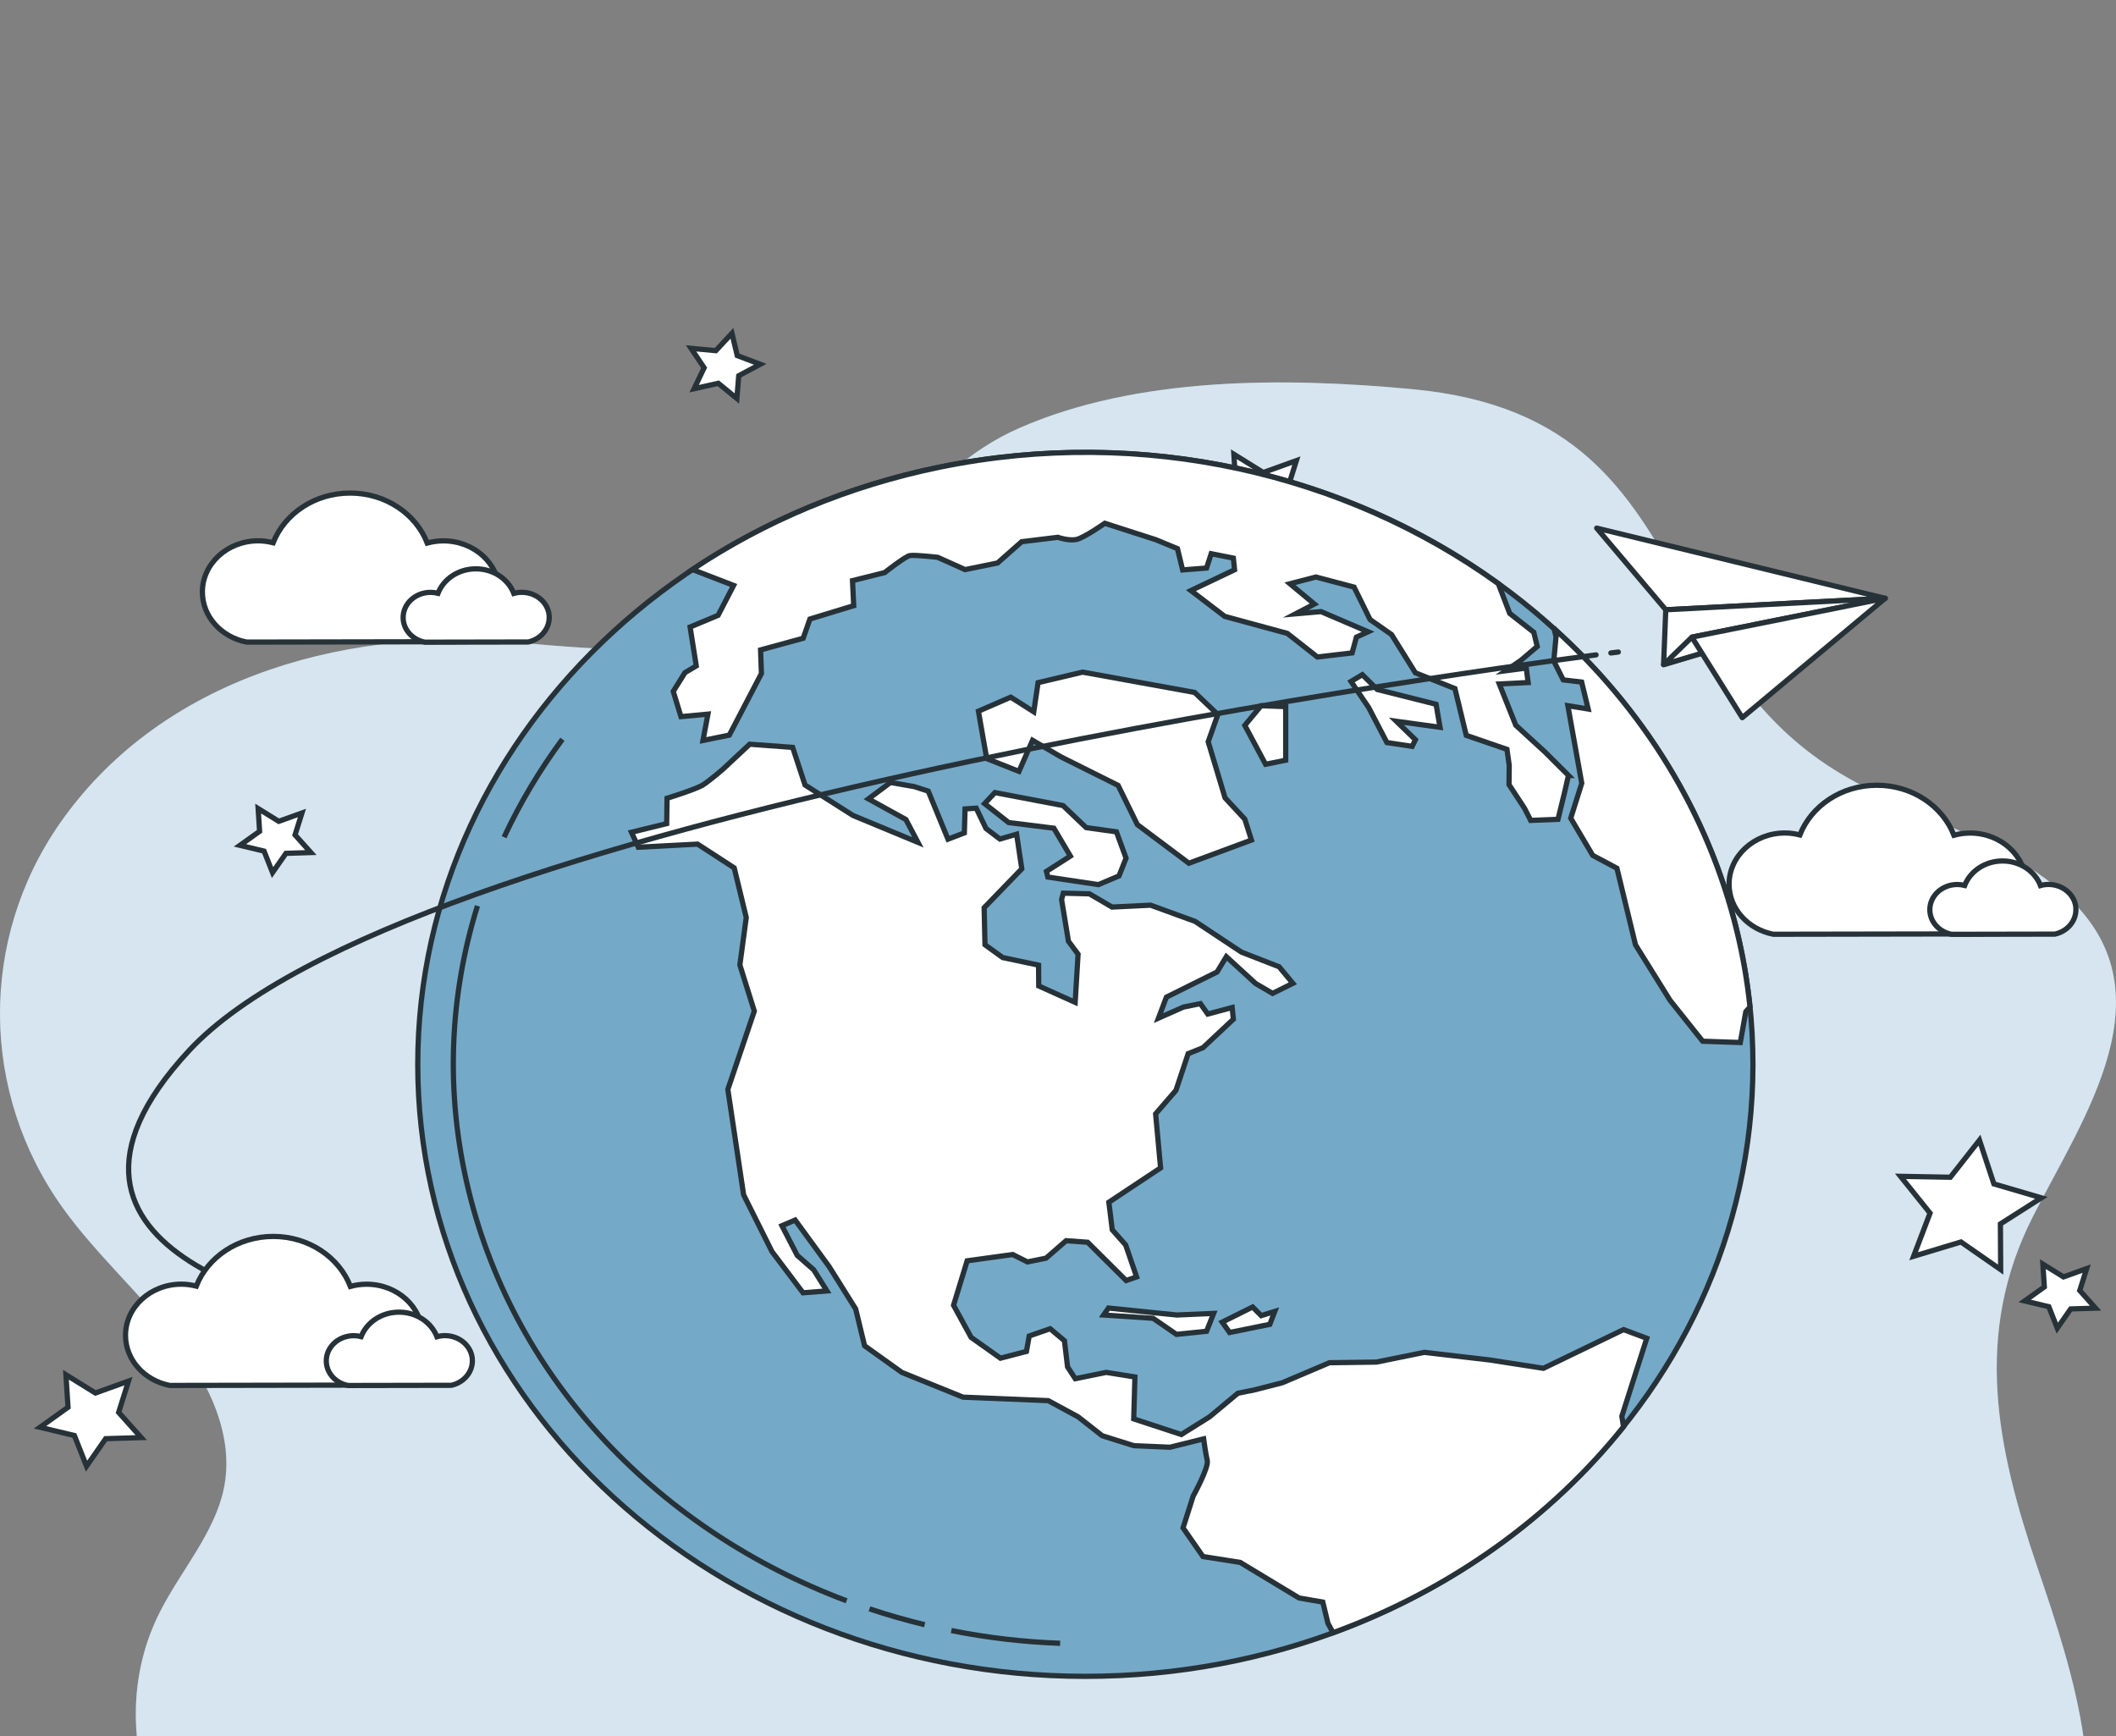 <svg width="156" height="128" viewBox="0 0 156 128" fill="none" xmlns="http://www.w3.org/2000/svg">
<rect x="0" y="0" width="156" height="128" fill="#808080" stroke="none"/>
<g clip-path="url(#clip0_199_7048)">
<path d="M123.948 43.152C120.064 36.265 116.246 29.832 104.158 28.694C94.686 27.799 83.829 27.756 75.148 31.556C67.602 34.859 64.73 42.379 57.402 45.872C51.67 48.602 44.604 47.935 38.048 47.359C24.519 46.173 11.503 50.496 4.397 60.723C-1.557 69.293 -1.457 80.59 4.652 89.083C7.076 92.453 10.325 95.353 12.878 98.652C15.432 101.952 17.313 105.895 16.496 109.77C15.812 113.019 13.347 115.776 11.803 118.808C7.69 126.904 10.908 137.06 18.939 142.72C24.575 146.694 31.973 148.479 39.275 149.248C50.831 150.464 62.598 149.387 73.947 147.199C80.754 145.888 87.646 144.163 94.594 144.787C100.496 145.315 105.973 147.504 111.545 149.218C118.109 151.233 125.093 152.622 132.048 152.083C140.618 151.416 148.501 147.537 151.96 140.705C155.966 132.795 152.995 123.757 150.186 115.492C147.189 106.671 145.474 98.341 149.883 89.669C153.616 82.325 160.171 73.094 152.278 65.98C147.207 61.41 139.735 59.967 134.158 56.034C129.11 52.477 126.512 47.718 123.94 43.158L123.948 43.152Z" fill="#75A9C8"/>
<path opacity="0.7" d="M123.948 43.152C120.064 36.265 116.246 29.832 104.158 28.694C94.686 27.799 83.829 27.756 75.148 31.556C67.602 34.859 64.73 42.379 57.402 45.872C51.67 48.602 44.604 47.935 38.048 47.359C24.519 46.173 11.503 50.496 4.397 60.723C-1.557 69.293 -1.457 80.59 4.652 89.083C7.076 92.453 10.325 95.353 12.878 98.652C15.432 101.952 17.313 105.895 16.496 109.77C15.812 113.019 13.347 115.776 11.803 118.808C7.69 126.904 10.908 137.06 18.939 142.72C24.575 146.694 31.973 148.479 39.275 149.248C50.831 150.464 62.598 149.387 73.947 147.199C80.754 145.888 87.646 144.163 94.594 144.787C100.496 145.315 105.973 147.504 111.545 149.218C118.109 151.233 125.093 152.622 132.048 152.083C140.618 151.416 148.501 147.537 151.96 140.705C155.966 132.795 152.995 123.757 150.186 115.492C147.189 106.671 145.474 98.341 149.883 89.669C153.616 82.325 160.171 73.094 152.278 65.98C147.207 61.41 139.735 59.967 134.158 56.034C129.11 52.477 126.512 47.718 123.94 43.158L123.948 43.152Z" fill="white"/>
<path d="M150.498 88.307L147.478 90.231L147.497 93.598L144.57 91.562L141.078 92.616L142.29 89.435L140.113 86.722L143.787 86.789L145.934 84.056L146.998 87.281L150.498 88.307Z" fill="white" stroke="#263238" stroke-width="0.386" stroke-miterlimit="10"/>
<path d="M9.472 101.819L8.748 104.126L10.411 105.983L7.79 106.064L6.379 108.09L5.484 105.83L2.949 105.224L5.015 103.747L4.86 101.349L7.033 102.697L9.472 101.819Z" fill="white" stroke="#263238" stroke-width="0.386" stroke-miterlimit="10"/>
<path d="M22.261 59.937L21.751 61.552L22.919 62.853L21.082 62.911L20.092 64.327L19.467 62.745L17.689 62.321L19.138 61.288L19.031 59.608L20.55 60.55L22.261 59.937Z" fill="white" stroke="#263238" stroke-width="0.386" stroke-miterlimit="10"/>
<path d="M56.047 26.855L54.462 27.701L54.325 29.378L52.954 28.257L51.173 28.657L51.912 27.115L50.947 25.682L52.773 25.852L53.963 24.571L54.351 26.214L56.047 26.855Z" fill="white" stroke="#263238" stroke-width="0.386" stroke-miterlimit="10"/>
<path d="M153.839 93.524L153.329 95.14L154.493 96.441L152.66 96.498L151.67 97.914L151.045 96.332L149.268 95.909L150.716 94.876L150.609 93.195L152.128 94.137L153.839 93.524Z" fill="white" stroke="#263238" stroke-width="0.386" stroke-miterlimit="10"/>
<path d="M95.573 33.958L94.849 36.268L96.512 38.124L93.892 38.202L92.48 40.228L91.59 37.968L89.051 37.362L91.12 35.885L90.965 33.49L93.134 34.835L95.573 33.958Z" fill="white" stroke="#263238" stroke-width="0.386" stroke-miterlimit="10"/>
<path d="M80.016 123.584C107.198 123.584 129.233 103.386 129.233 78.47C129.233 53.553 107.198 33.355 80.016 33.355C52.834 33.355 30.799 53.553 30.799 78.47C30.799 103.386 52.834 123.584 80.016 123.584Z" fill="#75A9C8" stroke="#263238" stroke-width="0.386" stroke-miterlimit="10"/>
<path d="M70.135 120.21C72.751 120.732 75.434 121.05 78.158 121.148" stroke="#263238" stroke-width="0.386" stroke-miterlimit="10"/>
<path d="M64.1 118.608C65.434 119.055 66.794 119.445 68.172 119.777" stroke="#263238" stroke-width="0.386" stroke-miterlimit="10"/>
<path d="M35.2 66.786C33.142 73.392 32.798 80.549 34.539 87.731C37.979 101.931 48.763 112.893 62.414 118.015" stroke="#263238" stroke-width="0.386" stroke-miterlimit="10"/>
<path d="M41.464 54.499C39.782 56.773 38.341 59.191 37.162 61.718" stroke="#263238" stroke-width="0.386" stroke-miterlimit="10"/>
<path d="M73.349 58.432L78.368 59.387L80.075 61.013L82.307 61.325L83.017 63.266L82.496 64.577L80.977 65.217L77.252 64.658L77.148 64.242L78.911 63.114L77.695 61.057L74.362 60.641L72.588 59.245L73.349 58.432Z" fill="white" stroke="#263238" stroke-width="0.386" stroke-miterlimit="10"/>
<path d="M113.786 100.874L109.809 100.258L105.009 99.699L101.472 100.417L98.013 100.464L94.543 101.938L92.514 102.46L91.261 102.714L89.17 104.455L87.093 105.756L83.582 104.604L83.671 101.514L81.553 101.176L79.273 101.64L78.704 100.769L78.475 98.842L77.422 97.958L75.877 98.493L75.674 99.631L73.759 100.129L71.594 98.594L70.3 96.227L71.302 92.951L74.661 92.487L75.751 93.032L77.119 92.754L78.6 91.467L80.186 91.582L83.024 94.404L83.796 94.136L82.987 91.779L82 90.664L81.749 88.632L85.563 86.101L85.197 82.118L86.694 80.387L87.595 77.68L88.686 77.24L90.929 75.139L90.84 74.279L89.04 74.757L88.497 73.991L87.244 74.245L85.408 75.058L85.992 73.513L89.728 71.657L90.411 70.529L92.566 72.504L93.819 73.236L95.315 72.494L94.303 71.274L91.528 70.194L88.105 67.927L84.824 66.732L81.986 66.871L80.315 65.895L78.39 65.847L78.264 66.312L78.77 69.391L79.48 70.343L79.266 73.896L76.579 72.687L76.568 71.152L73.922 70.593L72.617 69.652L72.555 66.921L75.33 64.052L74.949 61.498L73.719 61.857L72.691 61.078L71.971 59.581L71.147 59.638L71.095 61.403L69.89 61.867L68.434 58.324L67.396 57.989L65.648 57.687L64.025 58.896L66.786 60.417L67.673 62.101L62.883 60.116L59.35 57.873L58.438 55.099L55.27 54.865L53.319 56.688C53.319 56.688 52.333 57.548 51.812 57.873C51.29 58.199 49.177 58.849 49.177 58.849L49.151 60.719L46.553 61.356L47.059 62.46L51.431 62.23L54.129 63.984L55.016 67.643L54.546 71.139L55.611 74.543L53.659 80.316L54.823 88.086L56.911 92.267L59.203 95.309L60.965 95.17L59.99 93.615L58.774 92.548L57.647 90.363L58.622 89.946L61.132 93.385L63.083 96.498L63.741 99.214L66.49 101.179L70.999 103.002L77.281 103.259L79.487 104.455L81.261 105.847L83.593 106.579L86.254 106.694L88.737 106.077C88.737 106.077 88.878 107.144 89.003 107.67C89.129 108.191 87.965 110.295 87.965 110.295L87.219 112.639L88.689 114.753L91.428 115.183L95.774 117.808L97.522 118.11L97.902 119.678L98.279 120.369C107.027 117.182 114.362 111.836 119.695 105.18L119.569 104.411L121.406 98.662L119.695 98.022L113.804 100.867L113.786 100.874Z" fill="white" stroke="#263238" stroke-width="0.386" stroke-miterlimit="10"/>
<path d="M115.641 57.172L113.904 55.441L111.749 53.466L110.534 50.424L112.662 50.319L112.522 49.252L111.014 49.449L112.141 48.67L113.331 47.66L113.076 46.613L111.302 45.221L110.463 43.033C99.262 34.954 84.34 31.376 69.339 34.429C62.521 35.817 56.35 38.443 51.043 41.986L54.084 43.158L52.942 45.363L50.877 46.224L51.331 49.093L50.496 49.591L49.635 50.973L50.204 52.833L52.192 52.647L51.826 54.588L53.766 54.195L56.135 49.655L56.072 47.914L59.214 47.054L59.709 45.638L62.939 44.652L62.85 42.806L65.219 42.213C65.219 42.213 66.727 41.027 67.07 40.96C67.414 40.889 69.136 41.088 69.136 41.088L71.15 41.993L73.545 41.505L75.319 39.937L77.991 39.611C77.991 39.611 78.778 39.889 79.347 39.774C79.916 39.659 81.45 38.578 81.45 38.578L85.212 39.788L86.808 40.448L87.189 42.017L88.952 41.878L89.295 40.821L90.929 41.146L91.017 42.006L87.799 43.538L90.293 45.441L94.905 46.695L97.123 48.436L99.683 48.134L100.001 46.972L100.862 46.576L97.392 45.089L95.519 45.252L96.901 44.533L95.101 43.036L97.015 42.538L99.828 43.283L101.007 45.675L102.588 46.779L104.347 49.601L107.263 50.763L108.098 54.212L111.099 55.245L111.265 56.417L111.251 57.846L112.392 59.587L112.847 60.482L114.861 60.401L115.342 58.439L115.633 57.172H115.641Z" fill="white" stroke="#263238" stroke-width="0.386" stroke-miterlimit="10"/>
<path d="M114.573 46.342L114.717 46.942L114.551 48.73L115.249 50.123L116.606 50.285L117.086 52.27L115.589 52.026L116.613 57.741L115.8 60.319L117.422 63.06L119.207 64.011L120.575 69.655L123.121 73.744L125.527 76.762L128.302 76.857L128.708 74.58L129.015 74.238C128.823 72.395 128.509 70.543 128.058 68.686C125.922 59.868 121.103 52.233 114.566 46.339L114.573 46.342Z" fill="white" stroke="#263238" stroke-width="0.386" stroke-miterlimit="10"/>
<path d="M88.072 51.048L79.812 49.55L76.531 50.326L76.213 52.477L74.516 51.397L72.133 52.43L72.743 55.926L75.123 56.867L76.124 54.577L78.216 55.797L82.432 57.901L83.851 60.793L87.65 63.639L92.262 61.932L91.771 60.387L90.315 58.819L89.073 54.686L89.783 52.677L88.072 51.048Z" fill="white" stroke="#263238" stroke-width="0.386" stroke-miterlimit="10"/>
<path d="M94.787 52.094L92.976 52.026L91.772 53.476L93.305 56.345L94.787 56.044V52.094Z" fill="white" stroke="#263238" stroke-width="0.386" stroke-miterlimit="10"/>
<path d="M105.873 51.921L101.538 50.831L100.437 49.74L99.602 50.238L100.906 52.165L102.248 54.743L104.11 55.024L104.35 54.536L102.946 53.175L106.165 53.618L105.873 51.921Z" fill="white" stroke="#263238" stroke-width="0.386" stroke-miterlimit="10"/>
<path d="M81.72 96.433L81.365 96.945L85.013 97.189L86.735 98.374L88.952 98.144L89.473 96.829L86.75 96.945L81.72 96.433Z" fill="white" stroke="#263238" stroke-width="0.386" stroke-miterlimit="10"/>
<path d="M92.349 96.356L90.106 97.47L90.652 98.236L93.616 97.633L93.982 96.681L92.981 96.992L92.349 96.356Z" fill="white" stroke="#263238" stroke-width="0.386" stroke-miterlimit="10"/>
<path d="M138.979 44.11L117.715 38.934L122.807 44.954L138.979 44.11Z" fill="white" stroke="#263238" stroke-width="0.386" stroke-linecap="round" stroke-linejoin="round"/>
<path d="M122.807 44.954L122.648 48.998L138.979 44.11L122.807 44.954Z" fill="white" stroke="#263238" stroke-width="0.386" stroke-linecap="round" stroke-linejoin="round"/>
<path d="M124.733 46.973L122.648 48.998L138.979 44.11L124.733 46.973Z" fill="white" stroke="#263238" stroke-width="0.386" stroke-linecap="round" stroke-linejoin="round"/>
<path d="M138.979 44.11L124.732 46.973L128.446 52.908L138.979 44.11Z" fill="white" stroke="#263238" stroke-width="0.386" stroke-linecap="round" stroke-linejoin="round"/>
<path d="M119.307 48.07C119.307 48.07 119.118 48.094 118.76 48.138" stroke="#263238" stroke-width="0.386" stroke-linecap="round" stroke-linejoin="round"/>
<path d="M117.667 48.28C105.538 49.866 29.746 60.384 13.921 77.47C-0.151 92.663 23.234 96.918 28.685 97.687" stroke="#263238" stroke-width="0.386" stroke-linecap="round" stroke-linejoin="round"/>
<path d="M29.232 97.761C29.584 97.805 29.779 97.826 29.779 97.826" stroke="#263238" stroke-width="0.386" stroke-linecap="round" stroke-linejoin="round"/>
<path d="M36.809 43.647C36.809 41.563 34.965 39.873 32.692 39.873C32.278 39.873 31.879 39.931 31.498 40.036C30.667 37.891 28.438 36.35 25.814 36.35C23.191 36.35 20.977 37.878 20.138 40.012C19.787 39.924 19.417 39.87 19.037 39.87C16.764 39.87 14.92 41.56 14.92 43.643C14.92 45.459 16.32 46.973 18.183 47.336L33.66 47.309C35.467 46.909 36.809 45.422 36.809 43.643V43.647Z" fill="white" stroke="#263238" stroke-width="0.386" stroke-miterlimit="10"/>
<path d="M40.493 45.523C40.493 44.497 39.588 43.667 38.468 43.667C38.265 43.667 38.069 43.694 37.88 43.748C37.47 42.691 36.376 41.936 35.083 41.936C33.789 41.936 32.703 42.688 32.289 43.738C32.115 43.694 31.934 43.67 31.746 43.67C30.626 43.67 29.721 44.5 29.721 45.527C29.721 46.421 30.408 47.166 31.325 47.343L38.941 47.329C39.832 47.133 40.489 46.401 40.489 45.527L40.493 45.523Z" fill="white" stroke="#263238" stroke-width="0.386" stroke-miterlimit="10"/>
<path d="M149.363 65.187C149.363 63.104 147.519 61.414 145.246 61.414C144.833 61.414 144.433 61.471 144.053 61.576C143.221 59.432 140.993 57.891 138.369 57.891C135.745 57.891 133.532 59.418 132.693 61.553C132.342 61.464 131.972 61.41 131.591 61.41C129.319 61.41 127.475 63.101 127.475 65.184C127.475 67 128.875 68.514 130.738 68.876L146.215 68.849C148.022 68.45 149.363 66.962 149.363 65.184V65.187Z" fill="white" stroke="#263238" stroke-width="0.386" stroke-miterlimit="10"/>
<path d="M153.048 67.061C153.048 66.034 152.142 65.204 151.023 65.204C150.819 65.204 150.624 65.231 150.435 65.285C150.025 64.229 148.931 63.473 147.638 63.473C146.344 63.473 145.258 64.225 144.844 65.275C144.67 65.231 144.489 65.207 144.301 65.207C143.181 65.207 142.275 66.037 142.275 67.064C142.275 67.958 142.963 68.703 143.879 68.88L151.496 68.866C152.386 68.67 153.044 67.938 153.044 67.064L153.048 67.061Z" fill="white" stroke="#263238" stroke-width="0.386" stroke-miterlimit="10"/>
<path d="M31.143 98.45C31.143 96.366 29.299 94.676 27.026 94.676C26.612 94.676 26.213 94.733 25.832 94.838C25.001 92.694 22.772 91.153 20.148 91.153C17.524 91.153 15.311 92.681 14.472 94.815C14.121 94.727 13.751 94.672 13.371 94.672C11.098 94.672 9.254 96.363 9.254 98.446C9.254 100.262 10.655 101.776 12.517 102.138L27.994 102.111C29.801 101.712 31.143 100.225 31.143 98.446V98.45Z" fill="white" stroke="#263238" stroke-width="0.386" stroke-miterlimit="10"/>
<path d="M34.827 100.323C34.827 99.296 33.922 98.466 32.802 98.466C32.599 98.466 32.403 98.493 32.214 98.548C31.804 97.491 30.71 96.735 29.417 96.735C28.123 96.735 27.037 97.487 26.623 98.537C26.449 98.493 26.268 98.47 26.08 98.47C24.96 98.47 24.055 99.3 24.055 100.326C24.055 101.22 24.742 101.966 25.659 102.142L33.275 102.128C34.166 101.932 34.824 101.2 34.824 100.326L34.827 100.323Z" fill="white" stroke="#263238" stroke-width="0.386" stroke-miterlimit="10"/>
</g>
<defs>
<clipPath id="clip0_199_7048">
<rect width="156" height="128" fill="white"/>
</clipPath>
</defs>
</svg>
